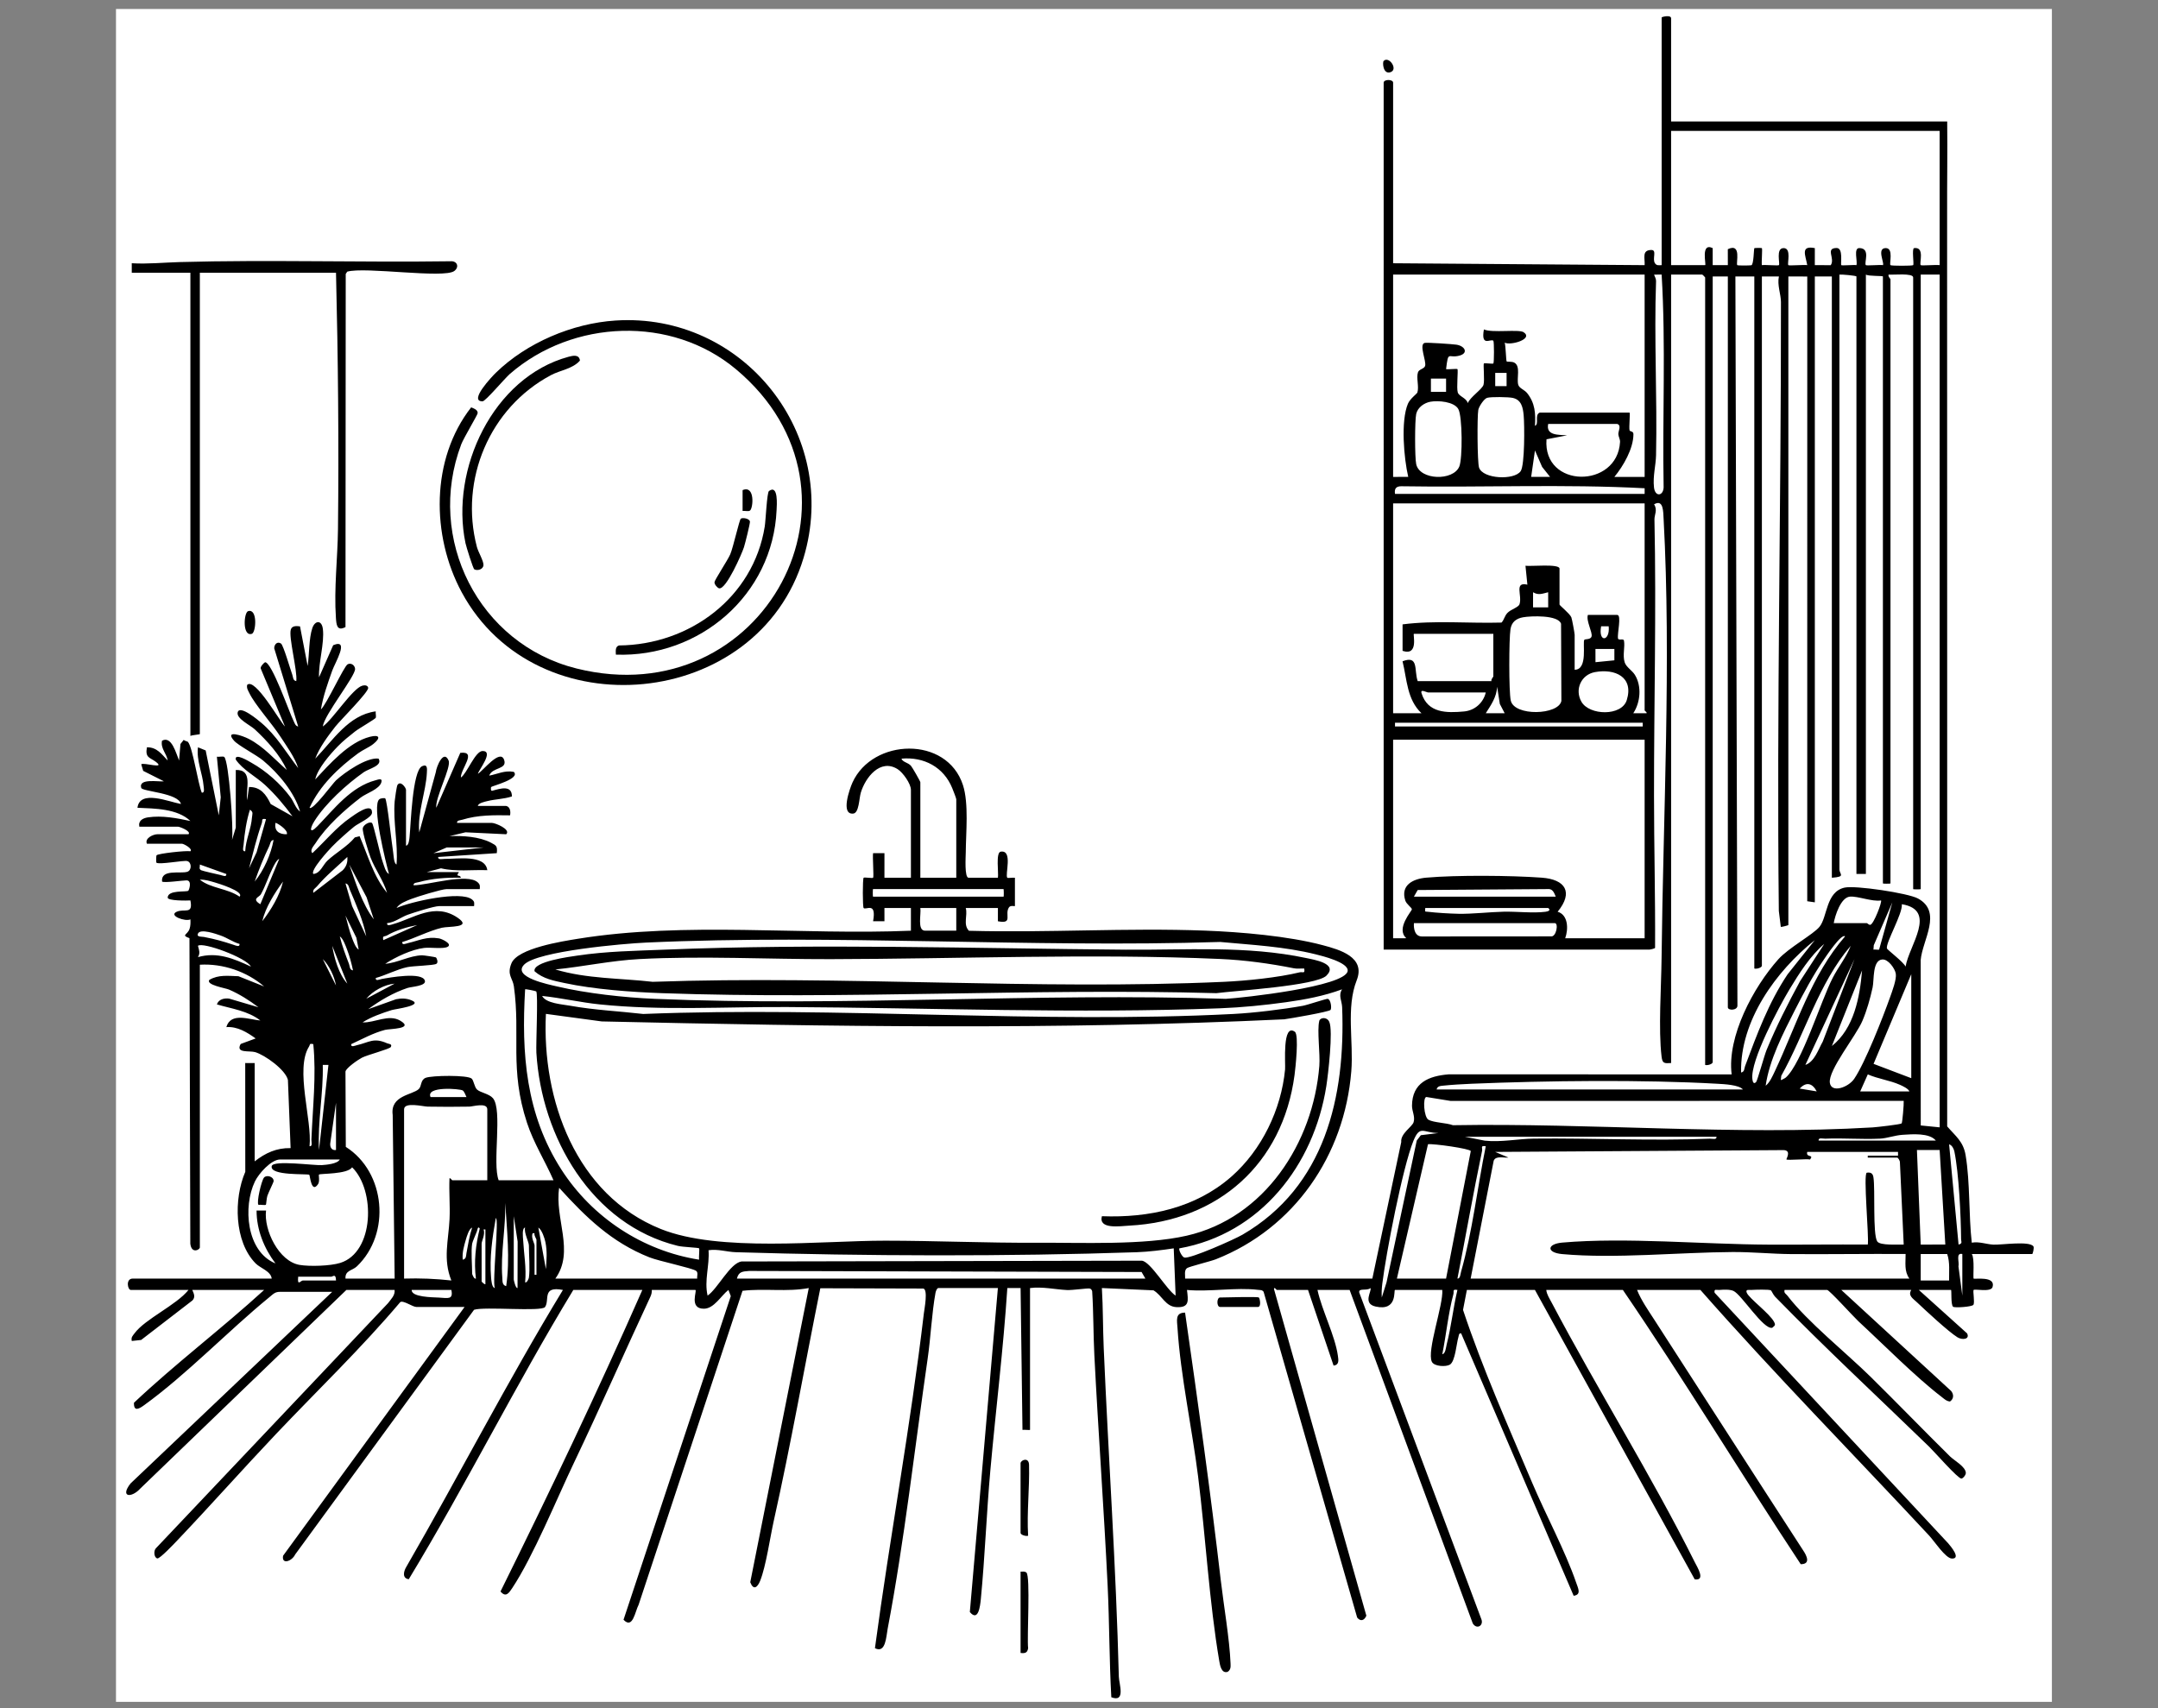 <?xml version="1.0" encoding="utf-8"?>
<!-- Generator: Adobe Illustrator 27.5.0, SVG Export Plug-In . SVG Version: 6.00 Build 0)  -->
<svg version="1.1" id="_x2DC_àð_x5F_1" xmlns="http://www.w3.org/2000/svg" xmlns:xlink="http://www.w3.org/1999/xlink" x="0px"
	 y="0px" viewBox="0 0 2400 1900" style="enable-background:new 0 0 2400 1900;" xml:space="preserve">
<rect x="0" y="0" width="2400" height="1900" fill="#808080" stroke="none"/>
<rect x="129" y="10" style="fill:#FFFFFF;" width="2153" height="1883"/>
<g>
	<g>
		<path d="M1858.499,135.079h307.058c0.411,33.905-0.205,68.068-0.085,102.09c0.076,21.734-0.01,43.162-0.015,65.009
			c-0.066,316.915,0.273,633.824,0.082,950.737c9.434,10.919,17.962,16.793,20.508,32.071c5.1,30.604,3.292,66.058,6.841,97.264
			c8.364-1.515,16.265,1.833,24.111,2.181c9.346,0.415,40.03-4.424,44.445,1.946c1.064,1.536-0.816,8.482-1.244,8.482h-67.3
			c3.457,4.694,1.115,26.379,2.093,27.351c0.928,0.923,24.781-3.225,21.02,9.378c-1.814,6.081-19.675,1.873-21.02,3.22
			c-1.12,1.122,1.45,13.759-0.283,16.536c-1.439,2.306-20.949,3.575-22.613,2.165c-2.746-2.327-1.39-18.691-2.331-18.691h-35.753
			l53.675,48.336c3.373,6.676-5.375,7.628-10.683,4.355c-10.066-6.207-35.349-29.757-45.114-38.996
			c-4.428-4.189-10.222-7.384-6.29-13.695h-77.816l122.124,112.366c3.138,3.825,3.129,8.697-1.24,11.726
			c-3.967-0.332-6.541-2.99-9.457-5.227c-28.997-22.245-64.678-58.409-92.529-84.133c-5.142-4.75-32.219-34.731-34.672-34.731
			h-47.321c-0.916,3.67,1.518,4.204,3.141,6.323c22.433,29.289,65.38,63.56,92.607,90.365
			c29.677,29.217,58.615,59.205,88.221,88.443c4.606,4.549,17.063,11.171,17.617,18.182c0.191,2.418-3.074,6.356-4.917,6.52
			c-3.676,0.327-30.208-29.964-35.733-35.323c-57.332-55.613-115.771-109.85-171.566-167.086c-1.893-1.942-3.932-6.62-4.527-6.968
			c-2.091-1.224-17.719-0.743-21.679-0.458c-2.296,0.165-7.004-1.166-5.208,3.128c2.653,6.345,25.808,23.296,30.491,32.62
			c1.875,3.734,0.423,3.958-2.153,6.314c-9.707,2.508-34.155-36.897-43.117-40.97c-4.099-1.863-11.195-1.455-15.776-1.082
			c-3.12,0.255-6.079-1.666-5.199,3.117l259.749,278.666c2.405,2.831,14.895,17.327,4.152,16.993
			c-7.094-0.22-19.657-19.466-25.183-25.406c-84.803-91.154-172.222-179.88-254.509-273.379h-70.455
			c4.432,11.237,12.275,22.455,18.87,32.657c55.333,85.597,110.289,171.451,165.786,256.942c4.234,6.263,8.589,15.441-2.643,15.454
			c-66.799-101.059-129.435-204.987-197.787-305.052h-85.177c0.43,4.881,3.664,9.708,5.945,14.034
			c50.732,96.226,110.872,192.042,159.196,288.771c2.578,5.161,12.558,20.902-0.062,19.108l-177.698-321.913h-75.713l-4.272,22.179
			c21.545,64.855,50.107,128.926,76.898,192.274c14.871,35.163,36.872,75.988,48.873,110.956c2.243,6.534,6.151,13.569-2.731,14.77
			l-125.1-291.794c-2.747-0.611-2.49,2.176-3.107,4.184c-2.167,7.054-3.422,26.873-9.466,30.518
			c-4.327,2.609-17.412,2.125-20.003-3.151c-5.953-12.119,12.913-63.458,11.569-79.936h-52.578c-1.713,0,3.17,24.012-21.623,18.448
			c-14.969-3.36-3.627-17.79-5.739-20.549c-3.351,3.45-13.604-0.436-12.393,5.02l135.65,362.948
			c3.172,7.344-4.908,12.345-9.408,5.078l-136.963-370.944h-35.753c4.888,22.612,19.594,50.957,22.684,73.082
			c0.659,4.716,1.778,10.396-4.781,11.037l-28.419-84.119h-34.702c-0.482,0-2.802-3.998-3.172-1.035l102.756,363.386
			c-2.266,5.333-6.461,6.829-10.232,2.037l-104.04-362.319c-1.554-2.304-3.911-1.902-6.226-2.186
			c-24.1-2.955-54.199,2.427-78.981,0.127c1.292,11.659,3.188,19.825-11.642,19.099c-12.398-0.607-15.743-12.719-25.599-18.677
			l-57.416-2.546c1.321,22.041,1.083,44.287,2.027,66.346c5.215,121.795,13.76,243.826,16.823,365.946
			c0.199,7.916,7.941,29.103-8.355,22.872c-2.309-41.145-2.083-82.655-4.088-123.995c-4.136-85.283-10.442-171.293-14.787-256.518
			c-1.206-23.646-0.894-47.537-2.428-71.19c-0.447-1.374-1.289-2.656-2.76-2.916c-2.898-0.512-18.936,1.981-25.417,1.656
			c-13.2-0.661-27.083-3.941-40.924-2.19v157.736c0,0.42-6.904-0.278-8.403,0.01l-2.102-157.756l-14.743,0
			c-4.427,67.812-12.837,135.325-18.901,202.981c-4.258,47.517-5.975,95.484-10.569,142.96c-0.775,8.004-2.833,25.632-12.233,14.421
			l31.197-360.352h-66.249c-1.526,0-2.813,3.512-3.134,5.278c-4.177,22.995-5.31,49.663-8.732,73.29
			c-14.313,98.82-25.883,202.808-44.479,300.436c-1.64,8.611-2.095,27.847-14.136,21.563
			c16.679-124.129,39.743-247.955,54.409-372.474c0.561-4.762,4.864-26.542-0.662-27.555l-114.495-0.315
			c-17.375,86.089-32.565,172.757-51.716,258.489c-4.18,18.71-8.648,50.526-15.169,66.854c-2.997,7.503-7.44,11.007-11.04,1.673
			l65.079-327.245c-24.269,4.547-49.18,0.157-73.688,3.071L710.223,1785.03c-3.949,7.328-6.366,27.58-16.773,16.642l119.293-359.995
			l-2.631-6.84c-8.169,6.334-15.907,20.708-27.114,20.865c-17.431,0.244-7.09-20.882-9.719-20.882h-48.372
			c0.171,2.721-0.515,5.281-1.656,7.726c-28.599,61.312-55.74,123.362-84.87,184.414c-19.241,40.324-45.33,104.278-68.703,139.508
			c-3.74,5.637-7.129,10.737-13.03,3.758c54.706-110.683,108.013-222.282,157.743-335.406h-76.765
			c-64.061,105.431-119.083,216.39-183.002,321.772c-7.315-0.883-5.917-8.398-2.901-13.451
			c59.057-102.214,113.007-207.462,174.335-308.299c-23.717-4.687-14.444,11.252-19.886,19c-3.827,5.448-67.594-0.75-78.95,3.072
			l-198.934,272.16c-3.558,7.546-15.302,11.743-13.445,1.4l201.853-276.725h-53.63c-4.189,0-14.405-7.615-17.884-5.411
			c-43.302,51.233-91.697,97.692-137.778,146.292c-37.178,39.212-73.087,79.773-110.33,118.912
			c-2.978,3.129-19.32,20.518-22.105,19.915c-3.835-0.829-4.404-9.081-1.192-11.676l257.763-272.219
			c3.227-4.387,8.015-8.684,7.34-14.742h-53.63l-229.186,220.879c-9.8,10.84-22.981,9.853-10.877-5.614l224.29-213.162H311.64
			c-5.813,0-7.281,2.045-12.561,6.374c-45.59,37.373-91.783,85.753-138.883,119.794c-5.768,4.168-11.472,7.376-11.228-2.778
			c46.381-43.744,97.674-82.424,144.795-125.493h-79.919c1.785,4.109,3.726,7.969,0.153,11.705l-57.026,43.937l-10.417,1.132
			c-0.921-4.256,0.952-5.615,3.053-8.493c11.607-15.893,46.614-31.448,60.03-48.281h-64.146c-3.588,0-5.919-12.619,2.103-12.619
			h154.581c-0.882-8.251-12.608-11.542-17.851-16.851c-23.981-24.281-24.483-72.022-11.532-101.915l-0.072-121.003l10.527,0.011
			v109.363c11.936-9.354,24.325-15.083,39.941-14.741l-2.99-75.839c-2.708-11.345-25.483-27.683-36.391-30.907
			c-6.399-1.891-22.165,1.579-16.131-9.095l16.646-6.134c-9.51-6.847-20.27-13.505-32.611-12.618
			c4.934-16.902,25.55-8.325,37.836-7.34c-13.85-10.821-31.967-13.091-48.357-17.912c1.998-5.778,8.145-7.133,13.658-6.439
			l32.597,9.628c-10.129-7.646-21.175-14.7-32.863-19.715c-3.928-1.685-25.825-5.085-21.795-10.752
			c10.274-6.007,20.825-4.392,32.404-4.066l28.562,11.399c-19.24-16.614-46.069-25.742-71.496-24.197v314.419
			c0,2.627-9.269,7.554-10.618-4.104l-0.944-339.854c-9.86-3.486-2.13-3.611,0.102-10.311c1.16-3.48,1.122-7.037,0.958-10.625
			c-5.237,2.883-24.783-3.985-15.378-8.377c8.648-4.038,18.59,3.701,15.373-12.664c-3.594,0.29-25.363,0.559-25.268-3.166
			c0.223-8.801,20.879-5.887,22.905-7.597c0.955-0.806,4.482-11.6-1.965-11.542c-4.328,0.039-25.418,3.062-27.219,1.273
			c-1.421-14.187,20.297-8.366,28.075-10.813c5.083-1.599,5.01-10.446,0.052-11.898c-3.986-1.168-31.918,4.382-34.456,1.682
			c-0.28-0.297-0.331-7.418,0.269-8.158c1.592-1.964,32.549-5.397,37.588-4.463c3.078-2.66-7.381-8.402-9.454-8.402h-38.908
			c-2.71-6.14,7.108-10.516,11.567-10.516h34.702c3.268-3.49-10.033-8.413-11.567-8.413h-43.114
			c-1.44-6.746,3.959-9.529,9.599-10.381c15.449-2.335,32.199,0.846,47.186,4.051c-14.518-13.89-39.712-13.859-58.877-14.712
			c2.563-20.547,35.003-6.564,48.361-4.216c-2.883-12.346-42.874-13.817-44.146-17.876c-3.489-11.135,19.796-6.533,25.208-7.362
			l-23.054-11.615l-2.163-7.281c2.543-2.478,27.705,5.925,16.27-2.73c-6.701-5.072-12.135-4.33-9.96-16.198
			c11.173-0.19,16.447,7.727,23.103,14.71c-1.062-7.816-8.093-13.263-6.318-22.018c10.733-6.016,15.717,14.408,18.984,22.003
			l1.544-18.386l3.66-4.629c1.125,1.479,3.996,1.463,4.819,2.52c5.241,6.738,10.904,45.635,15.212,56.251
			c3.6,0.536,2.236-4.988,2.047-7.298c-1.152-14.118-8.172-28.486-6.266-43.154l8.568,3.504l14.579,72.186l2.167-20.055
			l-4.285-45.141c2.28,0.401,6.872-0.796,8.166,0.258c5.162,4.203,10.579,80.968,8.671,92.281l4.185-13.66v-64.146
			c19.595-0.594,10.869,20.465,12.64,33.64l2.093-14.705c13.011-0.174,19.022,8.459,24.119,18.977l24.228,13.628
			c-9.176-12.339-19.121-24.317-30.428-34.77c-10.308-9.53-24.921-16.928-32.677-28.325c-1.538-8.109,14.988,2.152,17.49,3.552
			c16.489,9.227,32.308,23.336,43.5,38.523c3.645,4.946,5.673,12.303,10.521,15.737c-6.105-21.268-24.089-42.555-41.036-56.728
			c-7.566-6.328-27.657-16.664-32.483-22.198c-10.865-12.458,9.452-5.564,16.577-1.855c16.475,8.575,28.47,22.54,42.221,34.522
			c-7.78-17.005-22.073-32.604-35.708-45.242c-5.026-4.659-20.717-11.925-18.948-18.87c2.224-8.733,23.023,8.895,26.222,11.596
			c16.801,14.189,27.842,33.188,41.053,50.413c-3.7-12.059-13.045-24.653-20.137-35.575c-9.053-13.943-28.151-35.213-34.172-47.849
			c-1.451-3.046-3.197-5.364-2.444-9.103c8.741-8.742,36.743,41.311,42.031,46.258l-26.96-64.537
			c-0.652-2.184,4.236-6.922,4.897-6.929c7.51-0.083,27.049,56.2,31.586,65.118c1.236,2.429,1.949,5.825,5.199,6.347l-26.648-86.956
			c-0.005-4.315,3.308-8.023,7.502-5.343c2.679,1.712,10.602,29.367,12.606,34.714c1.004,2.677,0.467,6.452,4.436,7.109
			c1.43-11.863-8.819-49.127-6.028-57.528c1.414-4.255,6.281-3.804,10.158-3.374l8.49,44.067
			c1.919-12.482,1.284-30.543,5.208-42.124c2.947-8.695,10.483-9.29,11.732,1.01c1.908,15.736-4.969,37.326-4.278,53.732
			l15.759-35.734c18.689-7.766,1.992,19.615-1.098,28.345c-4.964,14.025-10.143,28.401-12.56,43.152
			c6.435-5.984,25.56-47.88,29.669-50.211c3.496-1.983,7.991,0.68,8.322,5.03c0.602,7.917-34.449,51.338-35.889,64.109
			c11.061-7.674,33.002-42.354,43.998-45.406c2.819-0.783,5.949-0.364,6.463,2.337c0.861,4.521-31.071,36.22-36.605,43.276
			c-8.195,10.449-17.638,23.214-22.269,35.546c19.635-20.143,36.967-48.582,67.269-52.567c-0.28,2.247,0.57,5.087,0.093,7.05
			c-0.326,1.34-18.817,11.943-22.999,15.239c-6.595,5.198-13.331,10.514-19.196,16.558c-8.801,9.069-22.615,24.953-25.167,36.854
			c15.993-17.071,37.182-41.424,60.852-47.439c10.911-2.773,12.186,1.294,3.781,7.988c-4.906,3.907-11.603,6.473-16.944,10.397
			c-21.705,15.949-42.659,35.849-54.009,60.591c3.395,3.499,25.794-27.177,29.413-30.505c9.622-8.85,34.118-25.893,47.303-24.189
			c4.958,7.891-10.741,11.122-16.418,15.112c-18.914,13.295-42.63,34.812-54.937,54.427c-5.155,8.216-5.793,15.085,3.46,5.563
			c18.53-19.07,37.086-43.756,64.641-51.037c2.817-0.744,7.835-2.8,6.414,2.203c-2.247,7.916-16.573,12.139-22.957,17.013
			c-17.614,13.449-38.321,32.073-50.223,50.727c-1.796,2.815-6.838,7.722-3.561,11.161c13.9-13.024,26.685-28.77,42.429-39.594
			c3.96-2.722,23.857-17.811,23.909-5.595c0.024,5.607-15.031,11.764-20.007,15.807c-6.939,5.637-18.15,15.618-24.298,21.971
			c-3.884,4.013-24.579,26.572-20.96,30.545c7.81-0.596,10.498-9.939,15.664-14.81c9.404-8.868,22.221-15.723,30.461-25.824
			l5.316-1.351c9.239,21.333,15.444,44.703,30.55,63.026c-4.058-13.95-13.27-25.947-18.405-39.41
			c-2.064-5.412-9.496-28.804-8.578-32.731c0.835-3.572,7.441-7.505,10.155-5.667c1.876,1.27,9.166,35.951,12.07,43.678
			c1.403,3.733,3.067,11.486,6.861,13.088c-3.43-12.631-19.526-76.651-10.612-83.179c1.555-1.139,5.888-1.429,6.414-0.944
			c2.214,2.04,7.282,50.923,8.804,59.568c0.634,3.602,0.638,12.651,3.806,14.041c1.879-23.498-4-46.93-2.053-70.416
			c0.251-3.03,2.222-16.617,3.059-17.971c3.437-5.562,9.531,3.09,9.531,5.324v62.043c3.123,0.176,3.718-7.521,3.957-9.713
			c1.373-12.608,3.036-73.668,13.927-78.613c6.203-2.817,5.542,2.806,5.319,7.405c-1.013,20.829-10.673,44.353-8.458,66.188
			l18.351-66.794c0.79-6.59,8.812-25.879,14.286-13.066c3.194,7.476-15.175,41.405-13.708,52.52l26.688-61.091
			c19.254-2.343,0.29,17.81,0.653,27.45c6.844-4.56,15.937-29.509,24.158-29.512c12.808-0.005-3.994,20.595-5.23,25.306
			c5.266-2.702,24.676-28.324,29.161-15.488c3.825,10.947-13.146,7.93-16.563,17.571c9.538-1.786,17.017-6.094,27.333-4.175
			c7.758,7.651-24.121,15.645-25.222,16.848c-0.188,0.206-0.792,4.442,1.069,4.202c9.306-2.58,22.119-6.685,22.062,6.26
			c-8.771,2.961-18.681,3.011-27.421,5.201c-2.601,0.652-10.114,2.171-10.441,5.335h30.496c5.142,0,6.298,6.079,5.269,10.507
			c-17.768-0.289-35.884-0.5-53.027,4.851c-2.229,0.696-6.353,0.53-5.871,3.571h38.908c3.629,0,21.211,7.207,15.767,12.608
			l-45.296-2.18l-17.781,4.272c14.599-0.573,33.093,0.431,46.275,7.366c5.896,3.102,7.146,3.915,6.3,11.574l-65.194,4.237
			c-0.525,3.579,4.862,2.085,7.351,2.119c13.483,0.184,44.898-5.171,47.31,12.571c-17.139-0.689-34.703,1.9-51.514-2.09
			l-15.776,4.204h35.753c-4.447,6.413,1.425,2.072,2.093,6.288c-15.23-0.388-31.953,0.764-46.678,4.88
			c-2.172,0.607-6.374,0.499-5.879,3.532c15.693-0.057,60.047-13.976,71.502-3.14c2.628,2.486,2.352,4.016,2.098,7.368h-36.805
			c-5.387,0-32.897,8.455-39.457,11.018c-5.317,2.078-13.145,4.951-16.276,9.992c15.46-6.953,71.798-19.655,84.05-9.369
			c2.904,2.438,2.366,3.841,2.178,7.287h-38.908c-5.627,0-27.957,7.138-34.657,9.508c-7.571,2.678-14.588,8.602-23.163,9.446
			c-0.528,3.832,4.383,1.739,6.419,1.165c23.444-6.612,46.45-24.611,72.095-7.162c16.759,11.403-10.077,9.274-17.652,11.115
			c-14.734,3.579-29.522,11.437-44.036,15.914c-0.461,3.946,4.243,1.623,6.389,1.135c12.248-2.785,20.571-7.537,34.493-5.239
			c3.112,0.514,15.283,6.226,9.613,9.37c-4.811,2.668-19.107,0.406-26.098,1.244c-13.833,1.657-31.685,10.058-43.331,17.66
			c13.556-1,27.255-9.173,40.999-9.455c1.682-0.035,14.794,1.928,15.447,2.356c0.698,0.458,3.061,5.691,0.405,7.159
			c-3.413,1.886-25.241,2.196-32.143,3.617c-11.49,2.366-23.8,8.952-35.218,12.113c-0.499,3.901,4.237,1.573,6.408,1.156
			c7.808-1.5,45.873-8.419,48.251,2c1.337,5.86-14.947,6.459-19.371,7.936c-15.751,5.258-30.372,13.801-43.707,23.593l30.986-11.064
			c5.753-1.146,11.31-1.097,16.846,1.077c14.881,5.844-17.91,9.805-21.617,10.965c-10.578,3.31-23.198,7.741-32.524,13.745
			c13.528,0.579,29.024-9.503,41.908-1.96c15.997,9.365-11.641,8.917-16.791,10.252c-13.197,3.422-25.474,10.265-37.73,15.911
			c-0.463,3.944,4.244,1.623,6.388,1.134c13.607-3.103,18.555-8.818,33.558-2.117c1.645,0.735,6.007,0.585,4.184,4.08
			c-1.255,2.404-26.063,8.748-32.206,11.97c-4.342,2.278-17.484,11.302-18.267,15.384l0.365,83.796
			c44.308,28.108,50.429,96.564,12.335,132.903c-5.067,4.834-13.324,4.338-12.683,13.613h54.682l-2.184-182.002
			c-2.981-21.846,21.944-22.146,29.003-28.837c3.393-3.216,1.705-10.078,7.642-12.477c6.706-2.71,46.858-3.309,51.244,0.92
			c2.328,2.245,2.901,9.177,5.835,12.037c3.557,3.467,13.486,4.712,17.703,9.629c11.069,12.902-0.889,72.656,6.429,91.367h60.991
			c-9.511-21.776-22.052-41.28-29.522-64.067c-19.618-59.843-6.99-97.134-14.534-151.614c-1.303-9.407-8.023-12.632-2.721-25.643
			c6.848-16.806,56.565-24.491,73.678-27.267c119.936-19.454,249.176-3.896,370.604-9.012l-0.011-25.249h-29.444l0.011,14.733
			l-12.641,0c4.053-22.301-7.947-12.085-10.512-14.723c-1.178-1.211-1.181-32.461,0-33.669c0.762-0.778,9.738,0.789,10.535,0.019
			c0.984-0.95-0.744-23.132-0.023-27.362h12.641l-0.011,27.352h29.444v-97.796c0-6.772-8.903-19.338-14.818-23.038
			c-19.26-12.049-35.775,9.176-40.917,26.19c-1.918,6.346-1.882,22.615-8.419,23.266c-14.325,1.426-3.968-27.641-0.812-34.6
			c22.308-49.186,104.941-52.226,122.837,2.89c6.633,20.428,3.257,53.368,3.132,74.719c-0.029,4.887-1.629,28.369,3.143,28.369
			h32.599c0.949-5.435-2.603-28.064,3.078-29.005c14.05-2.327,4.409,26.14,7.419,29.017c0.617,0.589,6.465-0.375,8.431-0.013v31.547
			c0,0.331-4.807-1.17-6.503,1.231c-5.604,7.932,5.142,19.016-12.436,15.605l0.011-14.733h-35.753
			c2.346,8.287-3.246,18.263,3.503,25.324c86.972,2.397,175.878-3.467,262.631-0.173c39.688,1.507,92.696,6.011,130.991,16.229
			c18.967,5.061,47.837,13.217,37.655,39.032c-12.017,30.468-3.313,68.006-6.009,101.239
			c-7.581,93.443-63.293,174.585-150.597,209.04c-6.081,2.4-29.805,8.135-32.16,9.901c-3.346,2.509-1.842,8.129-2.049,11.622
			h208.211l32.144-151.88c-1.056-9.452,12.205-16.969,13.739-22.087c1.898-6.333-1.824-12.152-1.779-18.354
			c0.189-25.636,18.722-33.144,40.997-34.893l314.505,0.085c-5.316-42.109,24.224-97.111,51.885-128.039
			c11.476-12.832,38.927-27.663,45.788-36.128c9.003-11.109,7.018-38.942,27.899-43.613c11.949-2.673,70.544,6.079,81.641,12.116
			c27.496,14.96,4.929,46.283,3.016,68.339l0.064,184.108l21.043,2.095V305.433h-21.031v683.52c0,0.421-8.413,0.421-8.413,0V308.588
			c0-5.138-22.593-2.649-27.333-3.141c-0.803,2.27,2.095,4.591,2.095,5.244v671.953c0,0.421-8.413,0.421-8.413,0V307.536
			c0-0.952-15.89-0.129-18.928-2.103v666.695h-10.516V307.536c0-0.952-16.558-2.437-18.928-2.103v661.438
			c0,5.755,7.533,8.256-8.413,9.464V307.536h-18.928v696.139l-8.443-1.211l0.029-694.909l-21.03-0.02v721.377
			c0,0.433-8.113,2.416-8.402,2.093l-2.199-17.781c-2.471-225.667,2.582-451.984,2.364-677.296
			c-0.008-8.565-4.35-18.884-2.267-28.403l-18.939,0.01v766.595c0,2.226-5.969,4.004-8.412,3.155V307.536l-21.042-0.011
			l2.262,810.851c0.289,5.716-10.664,5.939-10.664,2.024V307.536h-16.825v873.855c0,2.226-5.969,4.005-8.413,3.155V308.588
			c0-0.223-2.932-3.155-3.155-3.155h-34.702v877.009c-7.743,0.459-9.686,0.485-10.617-7.26c-3.606-29.99-0.336-77.675,0.015-109.551
			c1.737-157.844,10.784-331.206,2.289-487.937c-0.453-8.365-0.075-22.942-10.648-16.701c4.128,6.168,0.335,11.638,0.444,16.802
			c2.14,102.12-0.546,204.944-0.497,306.966c0.027,56.666,1.515,113.303,1.184,169.571c-0.443,0.815-5.306,1.922-6.356,1.922
			h-295.491V91.965c0-3.96,10.516-3.96,10.516,0v200.85l279.728,2.114c0.428-8.102-3.293-16.647,7.333-16.88
			c6.803-0.149,0.774,9.84,4.177,14.816c1.962,2.869,4.441,2.098,7.408,2.053V19.406c0-0.596,10.516-3.369,10.516,1.052V135.079z
			 M2157.145,145.595h-298.646v149.323h37.856c1.562,0-5.429-25.574,8.403-18.938l-0.001,18.949h16.847l-0.04-17.753
			c15.846-7.419,8.69,15.904,10.535,17.752c0.552,0.553,13.589,0.464,15.619,0.115c2.748-0.472,2.687-18.349,3.38-19.022
			c0.299-0.291,8.041-0.329,8.343-0.042c0.791,0.752-0.548,15.622-0.001,18.949c3.333-0.557,18.186,0.764,18.949-0.001
			c1.561-1.565-3.86-18.963,5.248-18.963c9.107,0,3.688,17.403,5.247,18.963c0.813,0.813,17.512-0.595,21.034-0.025
			c-1.959-10.998-7.895-22.122,8.431-18.924l-0.022,18.95l17.721,0.029c5.18-7.644-6.458-18.922,6.513-19.106
			c7.753-0.11,4.145,17.974,5.209,19.078c0.674,0.699,13.76-0.504,16.847-0.002c1.433-4.199-3.483-19.067,3.162-18.985
			c13.126,0.163,4.944,16.592,7.332,18.984c0.766,0.767,15.625-0.549,18.941-0.02c2.074-2.07-7.27-18.898,3.152-18.944
			c9.091-0.04,3.698,17.415,5.248,18.964c0.893,0.893,24.365,0.893,25.259,0.001c1.169-1.166-1.732-18.578,1.052-18.95
			c12.321-1.646,5.422,17.03,7.34,18.949c0.811,0.812,17.483-0.601,21.042-0.01V145.595z M1829.055,305.433h-279.718v225.036
			l16.824-0.021c-4.838-20.643-8.476-62.076-0.362-81.335c2.419-5.742,10.079-11.134,10.522-12.521
			c2.042-6.398-1.407-16.457,0.685-22.521c1.196-3.468,6.815-3.697,7.898-6.987c1.708-5.19-7.015-23.745-0.575-25.644
			c2.365-0.698,31.189,1.313,35.335,1.94c9.54,1.442,13.507,9.223,3.906,12.051c-13.028,3.837-12.733-6.534-15.335,15.145
			c2.594,0.509,11.942-0.675,12.622,0.004c1.048,1.046-1.176,20.889,0.376,25.914c1.403,4.544,9.635,6.068,11.171,11.946
			c2.415-6.68,15.964-15.38,17.455-20.404c1.433-4.828-0.481-22.898,0.419-23.765c0.798-0.769,9.743,0.791,10.54,0.021
			c0.909-0.877,0.909-24.382,0-25.259c-2.864-2.765-14.106,7.484-10.518-12.612c9.123,4.178,38.936-0.457,44.203,3.11
			c11.23,7.603-14.409,15.032-21.081,11.625c1.188,3.451,1.479,20.17,2.216,20.921c0.463,0.471,5.692-0.112,8.243,1.154
			c7.776,3.859,2.478,17.809,4.652,24.849c1.188,3.844,6.945,5.529,9.812,9.116c8.859,11.083,9.616,22.742,8.75,36.478
			c5.011-2.054-0.852-11.992,5.236-14.711h99.899c0.98,0-0.747,16.319,0.036,19.601c0.435,1.822,4.346,0.62,4.334,4.428
			c-0.05,16.11-11.232,35.348-21.195,47.478h33.65V305.433z M1847.968,305.424l-8.396,0.029c0.771,2.47,2.295,4.434,2.193,7.275
			c-2.285,63.79,1.389,128.75-0.004,193.642c-0.246,11.445-3.686,23.228-2.293,35.768c1.197,10.772,10.272,9.814,10.722,0.001
			C1848.725,463.282,1852.738,384.001,1847.968,305.424z M1675.537,414.786h-12.641v14.744h12.641V414.786z M1608.236,421.095
			h-16.847v14.744h16.847V421.095z M1653.837,442.532c-3.505,1.074-9.097,9.785-9.759,13.376c-1.339,7.264-1.11,58.203,0.829,64.168
			c4.162,12.802,39.278,14.338,46.301,3.994c4.639-6.834,4.305-51.535,3.327-62.033c-0.8-8.591-2.373-17.284-12.102-19.445
			C1677.652,441.528,1658.098,441.226,1653.837,442.532z M1590.838,446.851c-7.028,1.284-14.194,6.335-15.82,13.607
			c-1.615,7.225-1.608,48.658,0.006,55.892c3.994,17.903,41.206,18.868,47.929,2.559c3.658-8.873,3.575-55.952-1.165-64.044
			C1617.004,446.698,1599.434,445.281,1590.838,446.851z M1798.559,471.581h-76.765c-2.69,13.166,11.623,11.886,21.021,12.64
			l-22.881,4.412c-4.287,54.903,78.926,55.129,81.784,2.928c0.156-2.844-1.732-5.805-1.913-8.646
			C1799.608,479.802,1803.671,473.003,1798.559,471.581z M1723.897,530.448l-8.849-11.11l-7.955-18.303l-4.226,29.413
			L1723.897,530.448z M1551.441,549.397h277.615l0.016-6.302c-89.793-4.804-180.302-0.709-270.377-2.218
			C1552.681,540.76,1550.521,543.53,1551.441,549.397z M1829.055,559.913h-279.718v233.448h31.547
			c-16.226-15.435-16.073-37.487-21.062-57.808c18.364-7.019,12.59,9.783,16.855,22.055h82.022
			c-0.683-2.065,2.103-4.563,2.103-5.258V705.03h-88.332c-1.443,0,5.681,25.007-12.619,18.928v-29.444
			c36.104-4.682,73.516-0.958,110.067-2.013c2.977-3.203,3.177-7.122,6.553-10.72c3.705-3.948,12.281-6.172,13.443-9.683
			c3.228-9.752-6.352-25.258,8.749-21.765l-2.117-21.027c5.647,0.895,37.865-2.476,37.865,3.164v39.96
			c0,1.008,11.43,10.089,13.139,14.202c0.781,1.881,3.686,17.772,3.686,19.448v38.908c15.18-0.028,8.392-30.72,10.821-33.371
			c0.929-1.014,6.912,0.093,7.988-3.661c1.295-4.52-6.332-17.506-4.086-23.959h32.599c5.159,0-0.16,20.794,0.91,26.188
			c0.502,2.529,6.096-0.22,6.595,2.305c1.384,6.999-1.712,16.087,0.794,24.199c1.642,5.316,8.3,9.038,11.33,13.908
			c7.803,12.542,6.282,30.63-1.752,42.742h14.721c1.042-0.753-2.102-2.683-2.102-3.134V559.913z M1721.78,658.768
			c-6.186,1.49-10.788,3.674-16.79-0.006l-0.031,16.835h16.847L1721.78,658.768z M1693.904,686.603
			c-7.654,1.367-12.8,5.251-14.047,13.294c-1.698,10.949-1.886,69.449,0.326,79.344c3.974,17.779,53.239,16.177,56.291,0.407
			l-0.358-85.783C1733.093,683.834,1702.559,685.057,1693.904,686.603z M1789.084,696.62l-8.392-0.013
			C1777.228,715.222,1790.827,713.535,1789.084,696.62z M1795.416,721.844l-21.053,0l0.025,14.726l21.027-2.085L1795.416,721.844z
			 M1773.817,747.593c-15.35,2.825-22.823,19.286-15.035,32.976c8.752,15.386,44.77,16.298,50.405-1.81
			C1817.215,752.956,1796.087,743.494,1773.817,747.593z M1673.422,793.341l-5.409-10.343l-2.98-19.067
			c-0.598,11.477-6.798,20.195-12.642,29.41L1673.422,793.341z M1652.391,770.227h-64.146c-1.631,0-8.962-4.4-7.274,0.944
			c6.97,22.067,27.596,22.006,47.333,20.187C1640.047,790.276,1649.698,781.858,1652.391,770.227z M1826.952,803.877h-275.511v4.206
			h275.511V803.877z M1829.055,822.806h-279.718v220.83l14.721-0.021c-12.221-10.646,6.472-30.514,6.154-32.286
			c-0.35-1.949-5.993-5.558-7.325-9.64c-5.565-17.06,8.499-24.144,23.17-25.44c33.877-2.992,94.221-2.491,128.469-0.006
			c26.49,1.922,35.555,16.208,17.785,37.903c11.862,3.554,12.057,19.328,8.412,29.49h88.332V822.806z M1063.512,976.335v-87.28
			c0-1.143-3.562-10.094-4.474-12.351c-9.483-23.478-31.578-35.109-56.506-32.845c1.558,4.056,7.152,4.177,10.539,7.896
			c1.427,1.567,10.482,17.314,10.482,18.372v106.209H1063.512z M272.71,946.88c0.591-12.895,6.691-25.035,7.546-37.874
			c0.239-3.585,1.892-5.594-2.277-8.374c-3.88,11.959-6.006,26.424-7.096,39.169C270.68,942.17,268.93,947.347,272.71,946.88z
			 M295.856,911.149c-5.832-1.019-3.544,1.214-4.742,4.6c-5.752,16.247-9.734,33.415-14.155,50.058l8.431-17.827L295.856,911.149z
			 M318.99,927.951c1.933-4.869-12.039-13.346-12.587-12.607C304.772,924.416,310.577,928.162,318.99,927.951z M283.268,980.541
			c10.209-12.418,18.239-30.705,20.989-46.268c-3.656,0.55-3.576,4.266-4.777,6.769C293.452,953.601,287.82,967.351,283.268,980.541
			z M537.727,942.685h-41.011l-14.697,6.338L537.727,942.685z M348.455,993.149l32.683-25.132c4.078-4.021,5.717-9.069,5.141-14.817
			c-11.047,10.606-23.804,20.829-33.632,32.594C350.673,988.159,347.553,989.203,348.455,993.149z M289.531,1005.774l21.036-50.459
			c-3.008,1.132-5.976,7.533-7.424,10.423c-4.675,9.327-7.874,19.787-12.977,29.003
			C288.359,998.003,279.347,999.681,289.531,1005.774z M251.684,972.155l-29.415-10.534c0.312,2.531-1.452,4.728,1.389,6.336
			c1.34,0.758,18.042,4.545,21.635,5.334C247.443,973.764,252.135,976.117,251.684,972.155z M415.724,1022.604l-8.032-24.545
			l-19.267-36.445C395.605,981.919,402.73,1005.428,415.724,1022.604z M266.401,997.365c5.855-5.756-24.908-15.066-27.342-15.751
			c-5.483-1.543-10.991-3.416-16.803-3.155C234.364,988.253,253.121,988.091,266.401,997.365z M291.681,1024.707
			c9.697-12.594,19.437-28.519,23.092-44.165C305.453,993.317,295.29,1009.18,291.681,1024.707z M407.311,1041.522
			c-3.222-17.417-11.333-35.569-18.329-52.094c-1.101-2.601-1.135-6.203-4.763-6.783l7.371,25.206L407.311,1041.522z
			 M1116.091,988.954H970.974c-0.421,0-0.421,8.413,0,8.413h145.117C1116.511,997.366,1116.382,989.256,1116.091,988.954z
			 M1730.207,997.366c-1.511-3.45-2.883-8.045-7.341-8.433l-146.203,1.057l-4.192,7.376H1730.207z M2039.369,1026.81h36.805
			c0.657,0,2.258,2.251,3.938,1.844c3.705-0.654,13.316-25.735,11.838-27.073c-9.886,1.616-25.973-5.042-34.668-4.229
			C2047.127,998.302,2040.816,1018.585,2039.369,1026.81z M2089.831,1056.265l14.713-52.579l-20.632,47.703l-0.367,4.854
			C2085.245,1056.016,2089.394,1056.675,2089.831,1056.265z M2119.266,1075.18c3.769-23.429,35.805-62.778-4.163-69.408
			c1.177,10.228-18.119,42.817-16.579,49.218C2098.862,1056.397,2117.289,1070.35,2119.266,1075.18z M1063.512,1009.985h-39.96
			c1.118,6.492-3.76,25.238,5.258,25.238h34.702V1009.985z M1721.795,1009.985h-136.704c-0.266,4.86-0.756,3.747,3.11,4.217
			c9.493,1.154,24.055,2.017,33.769,2.217c15.371,0.317,34.734-1.966,50.313-2.314c14.396-0.321,32.799,1.825,46.394,0.09
			C1721.765,1013.802,1725.209,1012.563,1721.795,1009.985z M398.898,1056.244l-2.557-13.186l-12.122-24.649
			c2.06,7.835,4.52,17.777,7.381,25.185C392.916,1047.003,395.659,1054.587,398.898,1056.244z M1572.472,1026.81
			c-0.425,6.478,1.124,15.115,9.344,14.842l143.16-0.094c5.864,0.726,8.559-14.748,4.18-14.748H1572.472z M464.106,1028.934
			c-11.061,2.08-24.026,5.888-33.692,11.575c-2.725,1.603-5.31-0.376-4.133,5.229L464.106,1028.934z M266.407,1049.971
			c-7.523-2.133-13.543-6.769-21.105-9.402c-4.577-1.594-22.399-8.032-25.128-2.16c-1.93,4.152,4.294,3.298,6.664,3.775
			c13.636,2.746,20.241,4.596,33.235,8.863C262.13,1051.724,266.837,1053.923,266.407,1049.971z M392.59,1079.387
			c-1.659-7.935-3.864-16.121-6.787-23.687c-1.55-4.012-4.314-11.851-7.894-14.157c2.451,10.339,6.474,20.807,10.241,30.738
			C389.16,1074.942,388.608,1078.733,392.59,1079.387z M2051.987,1041.553c-3.977-3.726-21.484,22.69-23.613,25.789
			c-11.586,16.87-22.841,37.865-32.162,56.17c-13.186,25.896-28.498,55.586-32.534,84.158c4.433-3.354,7.821-11.025,10.194-16.063
			C1997.828,1140.741,2014.371,1084.694,2051.987,1041.553z M1936.336,1192.958c3.97-0.658,3.435-4.433,4.437-7.109
			c13.251-35.398,26.042-70.353,47.261-102.062l30.283-38.047C1974.954,1080.291,1935.113,1135.476,1936.336,1192.958z
			 M718.165,1048.461c-23.945,1.1-120.666,9.36-135.29,24.536c-13.479,13.988,27.65,22.128,36.851,24.293
			c32.832,7.729,74.475,12.297,108.25,13.732c209.485,8.906,425.19-6.922,635.322,0c18.604-1.073,132.473-13.479,135.462-30.824
			c1.668-9.677-28.954-17.052-35.625-18.711c-34.808-8.653-70.541-10.403-106.146-13.733
			C1145.647,1054.495,928.874,1038.779,718.165,1048.461z M1953.119,1203.478c1.281-1.374,9.168-29.799,11.617-35.728
			c10.808-26.164,23.729-51.541,37.186-76.384l26.91-41.42c-15.399,12.967-28.255,33.276-38.718,50.644
			c-11.593,19.244-43.745,79.507-41.224,99.728C1949.25,1203.197,1950.22,1206.588,1953.119,1203.478z M279.04,1075.162
			c-4.81-9.808-53.707-27.755-58.881-23.099c1.232,4.775,2.734,7.982-0.005,12.585
			C241.46,1058.464,260.041,1066.293,279.04,1075.162z M386.28,1094.11l-16.783-42.052
			C371.654,1065.579,376.802,1083.872,386.28,1094.11z M1986.094,1198.547c17.536-15.549,38.956-85.172,52.128-110.841
			c6.164-12.011,15.083-22.994,20.054-35.657c-35.809,41.881-50.576,97.057-77.259,144.605l-0.516,4.717
			C1980.728,1201.663,1985.197,1199.343,1986.094,1198.547z M373.661,1096.203c-1.665-9.814-7.466-22.274-14.68-29.432
			L373.661,1096.203z M2007.833,1184.535c10.298-3.601,14.441-17.452,19.303-25.893l35.347-91.871L2007.833,1184.535z
			 M2093.348,1067.239c-11.196,0.909-8.88,22.761-10.748,31.195c-2.794,12.621-6.283,25.119-11.321,37.051
			c-7.127,16.878-38.304,55.029-36.218,68.989c1.757,11.759,20.612,5.026,27.091-4.506c12.194-17.94,32.039-68.649,39.815-90.58
			c2.306-6.505,7.471-19.987,6.439-26.313C2107.477,1077.378,2100.006,1066.699,2093.348,1067.239z M2037.287,1163.514
			c24.755-19.638,31.041-54.309,33.607-84.115L2037.287,1163.514z M2125.598,1199.268v-115.673l-41.927,99.75L2125.598,1199.268z
			 M438.868,1094.131c-11.309,1.011-24.405,8.185-31.535,16.784L438.868,1094.131z M596.368,1102.761
			c-0.41-0.477-11.891-2.83-12.361-2.332c-4.224,71.281,0.699,138.878,40.314,200.475c34.253,53.259,90.339,90.337,153.149,100.258
			c-0.416-2.57,0.661-12.008,0.027-12.623c-0.852-0.826-18.06-1.371-23.574-2.717c-95.967-23.428-151.774-121.155-157.397-214.859
			C595.941,1161.206,598.591,1105.348,596.368,1102.761z M1492.551,1100.44c-20.056,7.428-41.17,11.405-62.39,14.353
			c-23.928,3.324-49.056,5.813-73.174,6.745c-157.541,6.088-323.252-0.566-481.351-1.396c-69.646-0.366-139.034,4.177-208.545-2.917
			c-21.446-2.189-42.817-7.226-64.186-9.424c4.355,8.324,22.113,9.255,31.177,10.886c26.853,4.833,54.193,6.049,81.261,9.174
			c216.296-8.612,441.049,11.113,656.367-0.013c23.164-1.197,54.237-5.003,77.16-9.069c5.051-0.896,26.364-8.083,27.765-7.746
			c3.549,0.856,4.544,10.635,3.092,12.334c-1.827,2.139-45.037,9.601-51.587,10.435c-252.158,11.938-506.517,8.065-758.939,2.345
			l-62.076-8.396c-4.679,95.635,33.412,201.361,127.744,239.27c64.964,26.107,178.535,12.974,249.675,13.017
			c56.013,0.033,111.96,2.589,168.439,2.29c50.078-0.265,119.018,2.996,166.728-7.833
			c86.717-19.682,140.752-103.342,147.571-188.931c1.077-13.513-2.717-39.323-0.052-50.079c0.866-3.494,8.346-4.974,11.141,1.212
			c4.369,9.669-1.267,58.388-3.306,71.371c-13.829,88.036-73.178,164.32-163.381,180.494c-1.286,1.211,2.879,9.618,5.472,10.241
			c6.706,1.613,55.727-20.24,64.573-25.384c91.827-53.401,114.761-153.254,110.92-253.103
			C1492.374,1113.209,1488.155,1107.258,1492.551,1100.44z M348.432,1161.403c-4.838-0.977-3.367,0.526-4.731,2.69
			c-15.83,25.122,3.614,81.702,0.558,110.877c3.667,0.494,1.98-4.774,2.081-7.33
			C347.729,1232.214,351.926,1196.539,348.432,1161.403z M365.259,1184.544l-6.289-0.01c0.769,31.71-5.873,62.958-4.194,94.642
			L365.259,1184.544z M2068.813,1213.99h54.681c-1.025-3.049-7.687-6.092-10.527-7.352c-11.334-5.03-24.355-6.59-35.707-11.586
			L2068.813,1213.99z M1938.417,1211.865c-4.415-5.215-20.9-5.955-28.304-6.376c-83.216-4.728-189.868-3.472-273.596-0.013
			c-9.294,0.384-22.477,1.148-31.527,2.123c-3.149,0.339-6.493,0.464-7.28,4.266L1938.417,1211.865z M2020.44,1213.969
			c-4.702-9.021-11.495-11.151-18.917-3.124L2020.44,1213.969z M518.799,1220.299c-1.004-2.103-2.477-6.297-4.192-7.376
			c-3.009-1.894-41.444-5.038-35.768,7.376H518.799z M2117.195,1224.496l-503.812,0.109l-27.078-4.404
			c-4.092,0.345-2.878,22.519,2.422,25.367c6.023,3.236,20.011,3.347,27.116,6.021c152.463-2.63,315.041,11.467,466.728,2.448
			c4.36-0.259,31.214-3.28,32.324-4.475C2115.752,1248.64,2117.48,1227.996,2117.195,1224.496z M373.682,1279.187v-52.578
			l-6.415,45.321C366.926,1276.062,368.876,1279.849,373.682,1279.187z M541.933,1312.837v-78.868
			c0-8.006-16.185-3.118-19.896-3.055c-15.394,0.261-31.062,0.306-46.454,0c-5.173-0.103-26.188-5.566-26.188,3.056V1422.2
			c17.641-0.554,35.082,0.176,52.568,2.092c-9.522-23.634-3.148-44.38-2.006-68.254c0.718-15.017-0.722-30.288-0.066-45.303
			c0.753-1.042,2.683,2.102,3.134,2.102H541.933z M1599.803,1260.28c-17-0.024-20.489-9.514-27.937,8.844
			c-11.952,29.459-30.447,125.162-34.567,158.912c-0.621,5.086-0.888,10.084-0.558,15.186l5.269-16.783l33.612-157.773l4.554-5.962
			L1599.803,1260.28z M2152.938,1268.671c-7.229-8.751-26.358-7.08-36.899-6.405c-8.886,0.57-17.239,3.884-25.179,4.267
			c-20.246,0.977-40.722-0.807-60.978,0.035c-2.589,0.108-7.811-1.6-7.339,2.103H2152.938z M1908.974,1264.465h-279.718
			l21.982,4.307c17.993,1.981,37.543-2.098,54.695-2.29c64.665-0.724,131.408,2.759,195.7,0.086
			C1904.226,1266.46,1909.447,1268.167,1908.974,1264.465z M1553.544,1422.2h54.682l27.476-141.788
			c-0.364-2.728-41.725-8.517-47.568-7.658L1553.544,1422.2z M2178.197,1384.343c4.688-1.16,2.846-3.035,2.826-5.788
			c-0.184-25.216-2.518-74.066-7.51-97.86c-0.607-2.891-2.646-7.03-5.832-7.817L2178.197,1384.343z M1652.38,1274.991
			c-6.444-1.012-3.373,1.621-4.13,5.246c-9.848,47.122-18.123,94.724-27.384,141.952c3.17,0.303,3.339-5.145,4.014-7.512
			C1637.574,1370.126,1643.099,1320.524,1652.38,1274.991z M1635.566,1422.2h487.928c-5.971-8.321-4.077-17.673-4.195-27.351
			c-42.411-0.307-84.901,0.41-127.338,0.097c-21.395-0.158-43.374-2.417-65.211-2.29c-59.55,0.347-130.405,7.605-189.281,2.302
			c-17.891-1.611-17.15-11.317,0.01-12.802c70.434-6.097,157.348,1.959,229.244,2.275c36.832,0.162,73.707-0.309,110.512-0.076
			c1.579-7.623-5.284-79.344-1.052-79.941c4.394-0.62,6.747,0.723,7.35,5.269c2.093,12.922-0.916,62.816,4.152,71.078
			c3.082,5.024,23.586,3.296,29.509,3.594l-4.216-91.499c0.066-1.721-1.972-5.256-3.156-5.256h-32.599v-2.103h33.65v-4.206h-100.951
			c-1.835,6.756,7.879,2.356,3.148,8.423c-4.372-0.874-24.8,1.163-26.281-0.03c-0.52-0.419,5.938-9.842-2.948-10.391l-320.937,2.019
			l14.711,6.267c-5.236,0.564-14.209-2.352-16.417,3.573L1635.566,1422.2z M2157.156,1279.176l-25.259,0.001l4.205,105.178
			l27.361-0.002L2157.156,1279.176z M377.888,1289.703H311.64c-10.109,0-23.933,15.718-28.134,24.445
			c-13.439,27.92-9.584,77.966,22.875,91.207c-12.751-16.891-21.058-37.471-21.041-58.874l10.536-0.004
			c-2.688,21.657,14.228,56.621,37.299,60.497c11.362,1.909,34.142,1.214,45.161-2.201c38.115-11.811,39.257-81.12,13.272-106.352
			c-5.327,7.993-35.555,6.705-36.863,8.094c-0.608,0.646,1.088,7.477-0.994,10.578c-7.495,11.161-8.97-9.673-9.737-10.338
			c-1.68-1.457-44.257,1.455-41.828-9.66c1.531-7.008,47.218-0.529,55.695-1.117C363.051,1295.619,375.377,1294.59,377.888,1289.703
			z M617.646,1422.2h157.736c-0.445-2.569,1.439-6.798-1.233-8.633c-4.717-3.24-41.211-10.771-51.898-15.001
			c-42.013-16.628-70.672-44.553-100.377-77.317C616.568,1355.32,639.425,1392.011,617.646,1422.2z M562.944,1430.613
			c4.469-30.829,0.809-61.762-1.031-92.559c0.645,26.976-5.386,56.587-3.266,83.206
			C558.941,1424.948,558.252,1429.363,562.944,1430.613z M571.377,1352.797v70.455c0,0.517,2.062,10.076,4.185,9.454l0.122-51.617
			L571.377,1352.797z M550.325,1432.706c-3.013-6.407,4.975-77.844,1.073-77.827c-3.86,21.677-7.1,44.051-5.234,66.244
			C546.378,1423.676,546.949,1432.372,550.325,1432.706z M514.614,1401.169c4.149-0.853,3.599-4.298,4.172-7.374
			c1.809-9.709,3.221-18.978,6.301-28.368c-3.52,1.478-5.862,9.613-6.881,13.069C516.027,1385.893,513.867,1393.3,514.614,1401.169z
			 M525.108,1383.292c-1.4,8.926,0,23.82,0,33.65c0,0.344,2.063,6.147,4.185,5.247c-2.383-18.39-0.313-37.627,4.261-55.692
			c-2.171-3.345-2.603,1.614-3.162,3.116C529.198,1372.821,525.435,1381.208,525.108,1383.292z M588.203,1421.149
			c1.384-9.912,0-25.059,0-35.753c0-4.08-5.688-14.149-4.228-19.969c-3.695,0.611-2.336,10.934-2.181,13.762
			c0.852,15.634,3.775,31.278,2.225,47.207C586.134,1427.165,588.082,1422.012,588.203,1421.149z M607.11,1411.675
			c0.793-10.259,1.557-19.737-0.517-29.963c-0.888-4.378-3.897-13.714-7.854-16.285L607.11,1411.675z M539.83,1428.51v-60.991
			l-2.082,0.011c2.227,5.05-2.124,12.949-2.124,15.763v42.063C535.624,1425.722,538.465,1428.669,539.83,1428.51z M596.615,1417.994
			v-38.908c0-1.263-2.931-4.742-2.126-7.349l-2.058-0.002c-2.183,4.645,2.081,11.341,2.081,13.66v32.599H596.615z
			 M1307.455,1441.128l-2.103-52.577c-12.408,1.901-28.14,3.87-40.89,4.305c-142.954,4.875-302.982,4.373-446.066,0
			c-9.982-0.305-19.977-3.781-30.406-2.214c1.296,16.939-4.95,33.646-1.051,50.475c11.223-7.592,25.069-36.274,37.756-37.957
			l445.248-0.871C1279.838,1403.566,1297.47,1434.72,1307.455,1441.128z M2165.557,1394.86h-29.444v29.444h31.547
			C2167.495,1414.429,2168.79,1404.354,2165.557,1394.86z M2182.382,1394.86c-7.711-1.719-3.034,9.336-4.306,13.773l4.306,32.496
			V1394.86z M1273.826,1422.2l-4.234-7.333l-436.461-1.164c-7.304,0.639-11.537,0.555-13.582,8.497H1273.826z M373.682,1424.304
			c-0.093-8.25-3.606-4.206-5.258-4.206h-36.805c-1.137,11.171,2.735,4.206,5.258,4.206H373.682z M501.974,1434.819h-44.166
			c-0.232,8.115,22.875,8.115,30.389,8.512C498.052,1443.853,504.308,1445.968,501.974,1434.819z M1620.843,1434.84
			c-5.994-1.012-3.518,1.23-4.498,4.842c-5.619,20.702-8.006,45.354-12.303,66.635c3.593-0.463,4.115-7.909,4.872-10.872
			C1613.991,1475.557,1616.155,1454.802,1620.843,1434.84z"/>
		<path d="M684.519,356.531c142.452-9.187,250.3,126.915,209.189,263.872c-50.785,169.184-297.005,192.539-380.213,38.403
			c-34.006-62.992-34.469-148.264,10.515-205.714c2.803,1.23,7.56,2.649,7.201,6.583c-0.177,1.942-15.673,27.77-18.219,34.492
			c-39.745,104.951,19.383,222.271,128.158,249.402c208.299,51.955,341.09-196.013,177.284-332.917
			c-71.742-59.959-181.295-55.462-251.288,5.171c-5.714,4.95-27.211,30.573-30.467,30.591
			c-15.922,0.086,10.745-27.859,14.658-31.678C585.691,381.21,636.636,359.619,684.519,356.531z"/>
		<path d="M146.543,303.33l-0.011-10.527c17.766,1.061,35.613-0.814,53.283-1.302c99.733-2.753,200.924,0.505,301.209-0.892
			c7.426-0.566,10.087,6.322,4.27,10.788c-11.349,8.713-99.496-4.945-119.124,0.776l-1.677,2.573l-0.264,392.746
			c-9.541,4.993-10.113-2.58-10.643-10.248c-2.266-32.816,1.944-66.336,2.299-98.839c1.036-95.012,0.114-190.39-2.203-285.076
			H222.256v513.166c0,0.536-8.691,1.085-10.516,2.103V303.33H146.543z"/>
		<path d="M1317.972,1460.051c14.218,99.003,28.159,198.429,39.719,297.861c3.302,28.406,9.749,65.022,10.853,92.387
			c0.151,3.737,0.32,6.994-3.251,9.335c-6.887,2.181-8.515-7.469-9.245-11.748c-11.189-65.566-15.245-138.814-23.601-205.641
			c-6.583-52.651-19.539-112.537-22.834-164.326C1309.022,1468.648,1306.655,1460.122,1317.972,1460.051z"/>
		<path d="M527.467,633.23c-1.39-0.846-8.974-25.236-9.78-29.09c-17.173-82.036,30.495-184.432,114.613-207.296
			c5.26-1.43,11.868-2.727,12.68,4.253c-8.237,9.313-21.693,10.572-32.224,16.169c-68.217,36.251-101.977,116.402-82.399,191.03
			c1.516,5.78,7.415,15.414,7.33,20.12C537.594,633.447,530.722,635.21,527.467,633.23z"/>
		<path d="M684.939,728.155c-0.1-3.918-0.934-8.782,3.458-10.211c78.434-0.661,149.445-53.141,162.116-132.323
			c1.093-6.827,2.408-37.792,4.704-39.461c10.649-7.742,8.687,16.201,8.472,21.098C859.545,661.806,778.069,731.537,684.939,728.155
			z"/>
		<path d="M823.923,576.92c1.979-1.385,9.302-0.314,10.104,3.134c0.404,1.734-5.413,24.814-6.663,28.686
			c-2.371,7.345-19.73,47.048-27.523,45.676c-1.91-0.336-5.455-4.389-5.226-6.866c0.24-2.604,14.705-24.46,17.5-30.925
			C815.435,608.944,822.222,578.11,823.923,576.92z"/>
		<path d="M1135.019,1838.622v-90.435c2.254,0.042,4.358-0.576,6.429,0.932c4.763,3.469,0.514,72.893,1.984,84.245
			C1142.495,1838.584,1140.071,1839.194,1135.019,1838.622z"/>
		<path d="M1135.019,1627.257c1.065-3.764,9.213-6.358,9.429,2.079c0.667,26.012-2.59,52.757-1.027,78.882
			c-2.347,0.88-8.402-0.901-8.402-3.144V1627.257z"/>
		<path d="M1400.014,1443.232c1.08,0.725,3.025,10.516-1.052,10.516H1356.9c-3.96,0-3.96-10.516,0-10.516
			C1363.217,1443.232,1398.225,1442.03,1400.014,1443.232z"/>
		<path d="M275.906,679.811c10.759-3.406,8.927,23.693,4.167,25.2C269.314,708.417,271.145,681.318,275.906,679.811z"/>
		<path d="M833.958,568.012c-1.901,1.128-5.64-0.022-8.092,0.324l0-23.153C839.982,539.147,837.713,565.785,833.958,568.012z"/>
		<path d="M1538.833,67.786c5.904-5.968,16.711,9.812,7.329,12.591C1538.048,82.781,1537.35,69.284,1538.833,67.786z"/>
		<path d="M1225.446,1352.806c52.256,1.998,104.196-9,144.129-44.119c33.656-29.599,55.329-74.499,59.612-119.155
			c0.598-6.238-3.291-51.956,10.868-41.872c4.745,3.38,0.696,40.365-0.35,48.184c-13.223,98.839-84.751,162.25-183.776,167.448
			C1245.382,1363.846,1221.54,1367.689,1225.446,1352.806z"/>
		<path d="M1475.216,1085.199c-11.377,11.38-102.987,16.885-122.435,19.515c-204.33-5.733-412.527,7.312-616.407,0.013
			c-33.755-1.208-75.773-4.219-108.593-11.286c-11.919-2.566-23.695-4.65-33.273-13.059c-2.489-10.864,39.757-16.298,47.673-17.47
			c32.732-4.847,63.724-5.234,96.483-6.571c170.305-6.952,342.615-1.396,513.179,0.014c66.933,0.553,134.347-4.77,200.823,9.291
			C1461.53,1067.521,1488.612,1071.799,1475.216,1085.199z M1450.479,1077.296c-3.704-0.159-7.651,0.502-11.336-0.231
			c-26.827-5.336-54.73-9.172-82.156-10.382c-140.826-6.214-291.54-0.092-433.427,0.2c-70.023,0.144-141.808-3.773-212.302-0.093
			c-31.279,1.633-62.555,8.424-93.632,11.546c34.942,10.515,72.199,9.618,108.246,13.757c209.908-7.369,426.164,9.496,635.335,0.013
			c24.908-1.129,60.15-4.718,84.177-10.558C1448.958,1080.681,1451.5,1083.611,1450.479,1077.296z"/>
		<path d="M295.734,1340.056c-0.855,0.791-6.125-0.25-8.269,0.131c-2.433-2.343,3.152-26.511,6.086-30.258
			c2.675-3.416,10.891-1.418,10.771,3.893c-0.028,1.233-5.728,12.578-6.969,16.302
			C296.439,1332.872,296.104,1339.715,295.734,1340.056z"/>
	</g>
</g>
</svg>
